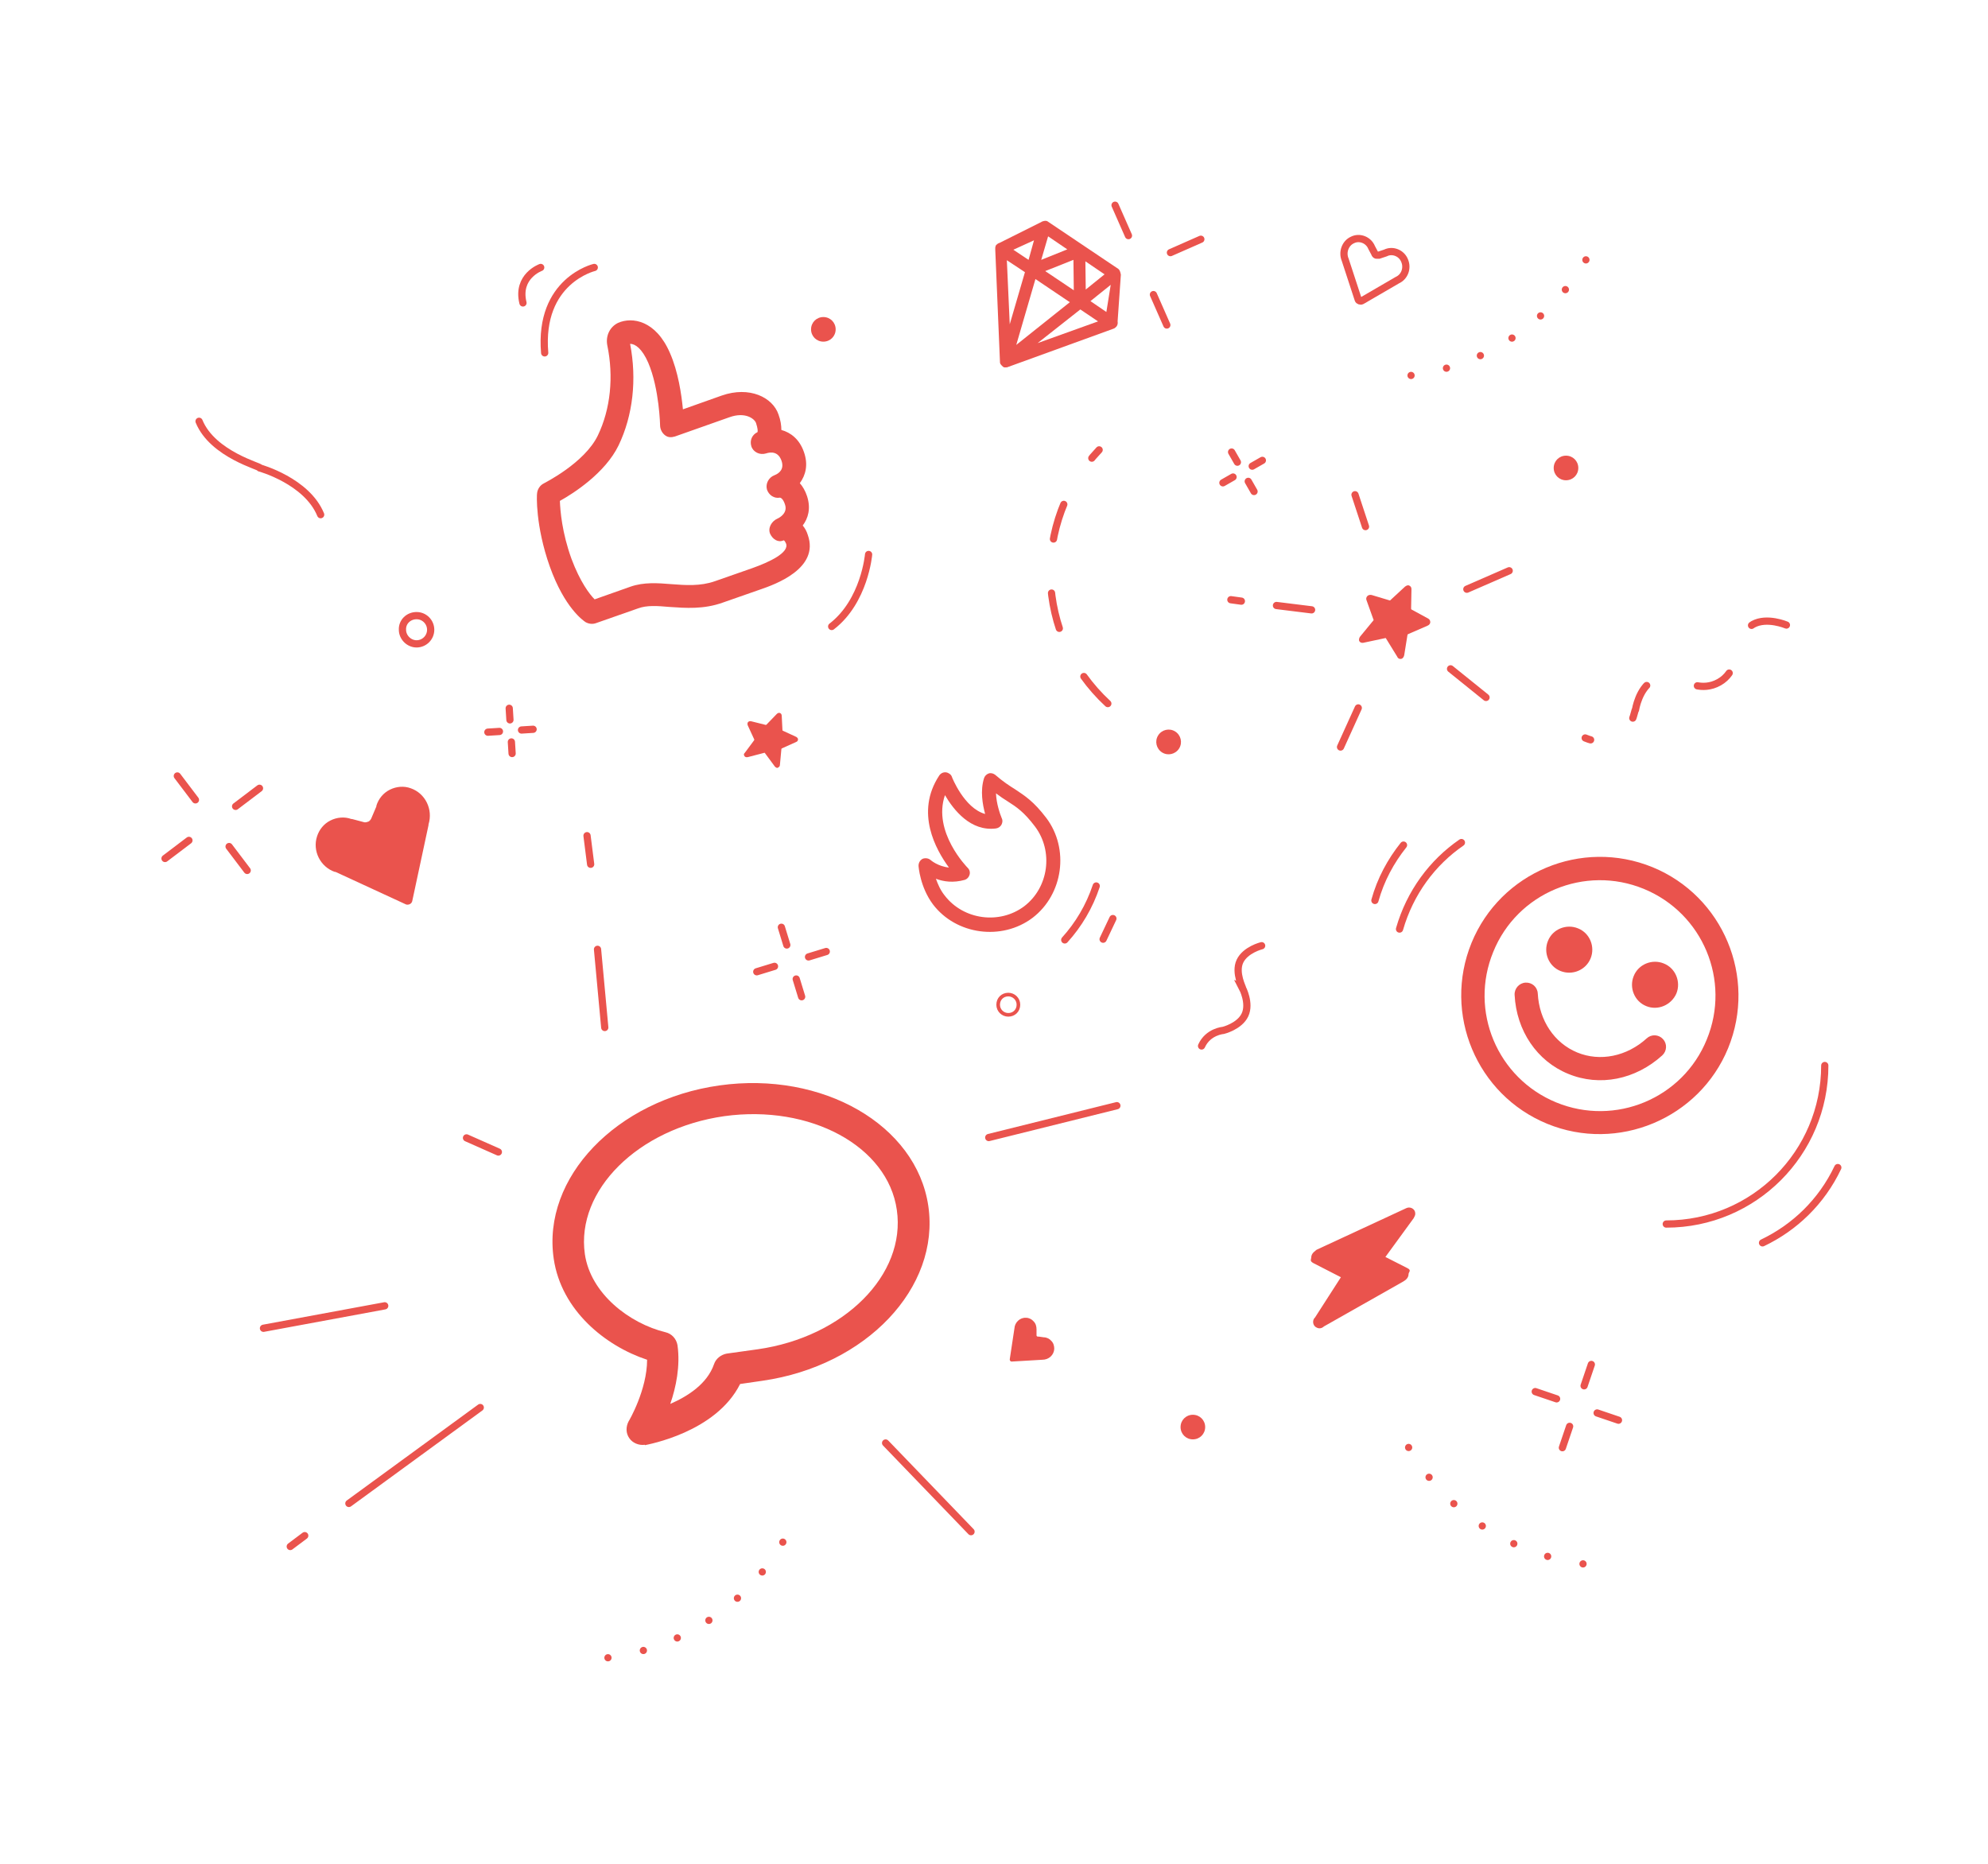 <?xml version="1.0" encoding="utf-8"?>
<!-- Generator: Adobe Illustrator 19.0.0, SVG Export Plug-In . SVG Version: 6.00 Build 0)  -->
<svg version="1.1" id="Layer_1" xmlns="http://www.w3.org/2000/svg" xmlns:xlink="http://www.w3.org/1999/xlink" x="0px" y="0px"
	 viewBox="0 0 549.3 515" style="enable-background:new 0 0 549.3 515;" xml:space="preserve">
<style type="text/css">
	.st0{fill-rule:evenodd;clip-rule:evenodd;fill:none;stroke:#EA534D;stroke-width:2;stroke-linecap:round;stroke-miterlimit:10;}
	.st1{fill-rule:evenodd;clip-rule:evenodd;fill:none;stroke:#EA534D;stroke-miterlimit:10;}
	
		.st2{fill-rule:evenodd;clip-rule:evenodd;fill:none;stroke:#EA534D;stroke-width:2;stroke-linecap:round;stroke-miterlimit:10;stroke-dasharray:10,15;}
	
		.st3{fill-rule:evenodd;clip-rule:evenodd;fill:none;stroke:#EA534D;stroke-width:2;stroke-linecap:round;stroke-miterlimit:10;stroke-dasharray:0,10;}
	.st4{fill-rule:evenodd;clip-rule:evenodd;fill:#EA534D;}
	.st5{fill:#EA534D;}
</style>
<path id="XMLID_237_" class="st0" d="M132.7,388.9l-36.3,26.5"/>
<path id="XMLID_235_" class="st0" d="M405.3,162.8l11.7-5.1"/>
<path id="XMLID_233_" class="st0" d="M377.3,145.5l-2.9-8.8"/>
<path id="XMLID_231_" class="st0" d="M400.8,184.8l9.8,7.9"/>
<path id="XMLID_229_" class="st0" d="M167.1,283.9l-2-21.6"/>
<path id="XMLID_227_" class="st0" d="M164.2,73.9c0,0-15.4,3.6-13.7,23.6"/>
<path id="XMLID_225_" class="st0" d="M149.4,73.9c0,0-6.7,2.4-4.9,9.8"/>
<path id="XMLID_223_" class="st0" d="M240,153.2c0,0-1.1,12.9-10.2,19.9"/>
<path id="XMLID_221_" class="st0" d="M115.1,170.1c2.2,0,3.9,1.8,3.9,3.9c0,2.2-1.8,3.9-3.9,3.9s-3.9-1.8-3.9-3.9
	C111.1,171.8,112.9,170.1,115.1,170.1z"/>
<path id="XMLID_219_" class="st1" d="M278.6,274.8c1.5,0,2.8,1.2,2.8,2.8s-1.2,2.8-2.8,2.8c-1.5,0-2.8-1.2-2.8-2.8
	S277,274.8,278.6,274.8z"/>
<path id="XMLID_217_" class="st2" d="M306.1,194.4c-20.2-18.7-21.3-50.1-2.4-70.1"/>
<path id="XMLID_215_" class="st3" d="M437.4,432.1c-22.3-3-40.4-16.7-49.9-35.3"/>
<path id="XMLID_213_" class="st3" d="M216.3,426.1c-11.3,19.4-31.1,30.8-51.9,32.3"/>
<path id="XMLID_211_" class="st3" d="M438.2,71.8c-11.3,19.4-31.1,30.8-51.9,32.3"/>
<path id="XMLID_209_" class="st4" d="M227.5,87.6c1.9,0,3.4,1.5,3.4,3.4c0,1.9-1.5,3.4-3.4,3.4s-3.4-1.5-3.4-3.4
	C224.1,89.1,225.6,87.6,227.5,87.6z"/>
<path id="XMLID_207_" class="st4" d="M324.7,202.1c1.6,1,2.1,3.1,1.1,4.7c-1,1.6-3.1,2.1-4.7,1.1c-1.6-1-2.1-3.1-1.1-4.7
	C321,201.6,323.1,201.1,324.7,202.1z"/>
<path id="XMLID_205_" class="st4" d="M329.6,390.9c1.9,0,3.4,1.5,3.4,3.4s-1.5,3.4-3.4,3.4c-1.9,0-3.4-1.5-3.4-3.4
	S327.7,390.9,329.6,390.9z"/>
<path id="XMLID_203_" class="st4" d="M432.7,125.9c1.9,0,3.4,1.5,3.4,3.4c0,1.9-1.5,3.4-3.4,3.4c-1.9,0-3.4-1.5-3.4-3.4
	C429.3,127.4,430.8,125.9,432.7,125.9z"/>
<path id="XMLID_201_" class="st0" d="M223.4,264.4l4.9-1.5"/>
<path id="XMLID_199_" class="st0" d="M209.1,268.5l4.9-1.5"/>
<path id="XMLID_197_" class="st0" d="M220,270.5l1.5,4.9"/>
<path id="XMLID_195_" class="st0" d="M215.9,256.2l1.5,4.9"/>
<path id="XMLID_193_" class="st0" d="M441.3,390.4l5.9,2"/>
<path id="XMLID_191_" class="st0" d="M424.2,384.5l5.9,2"/>
<path id="XMLID_189_" class="st0" d="M433.7,394.1l-2,5.9"/>
<path id="XMLID_187_" class="st0" d="M439.7,377l-2,5.9"/>
<path id="XMLID_185_" class="st0" d="M63.3,233.9l5,6.6"/>
<path id="XMLID_183_" class="st0" d="M49,214.4l5,6.6"/>
<path id="XMLID_181_" class="st0" d="M52.2,232.2l-6.6,5"/>
<path id="XMLID_179_" class="st0" d="M71.7,217.8l-6.6,5"/>
<path id="XMLID_177_" class="st0" d="M141.3,205l0.2,3.2"/>
<path id="XMLID_175_" class="st0" d="M140.7,195.7l0.2,3.2"/>
<path id="XMLID_173_" class="st0" d="M138,202.1l-3.2,0.2"/>
<path id="XMLID_171_" class="st0" d="M147.3,201.5l-3.2,0.2"/>
<path id="XMLID_169_" class="st0" d="M344.9,133l1.6,2.8"/>
<path id="XMLID_167_" class="st0" d="M340.3,124.9l1.6,2.8"/>
<path id="XMLID_165_" class="st0" d="M340.7,131.8l-2.8,1.6"/>
<path id="XMLID_163_" class="st0" d="M348.8,127.2l-2.8,1.6"/>
<path id="XMLID_161_" class="st0" d="M323.4,69.8l8.4-3.7"/>
<path id="XMLID_159_" class="st0" d="M318.7,81.4l3.7,8.4"/>
<path id="XMLID_157_" class="st0" d="M308.1,56.7l3.7,8.4"/>
<path id="XMLID_155_" class="st0" d="M504.2,294.4c0,24.2-19.6,43.8-43.8,43.8"/>
<path id="XMLID_153_" class="st0" d="M507.8,322.6c-4.5,9.5-12,16.6-20.8,20.8"/>
<path id="XMLID_151_" class="st0" d="M386.7,256.7c2.9-10.1,9.1-18.4,17.1-23.9"/>
<path id="XMLID_149_" class="st0" d="M379.9,248.8c1.6-5.8,4.4-10.9,7.9-15.3"/>
<path id="XMLID_146_" class="st0" d="M302.9,244.8c-1.9,5.7-4.9,10.7-8.7,14.9"/>
<path id="XMLID_144_" class="st0" d="M307.5,253.8l-2.7,5.7"/>
<path id="XMLID_142_" class="st0" d="M273.2,314.3l35.4-8.8"/>
<path id="XMLID_140_" class="st0" d="M84.2,424.3l-4,3"/>
<path id="XMLID_137_" class="st0" d="M163.2,238.8l-1-7.9"/>
<path id="XMLID_133_" class="st0" d="M137.7,318.3l-8.8-3.9"/>
<path id="XMLID_129_" class="st0" d="M244.7,398.7l23.6,24.5"/>
<path id="XMLID_125_" class="st0" d="M106.3,360.8L72.8,367"/>
<path id="XMLID_119_" class="st5" d="M178.1,399.2c-1.6,0.2-3.3-0.5-4.2-1.8c-1-1.4-1-3.2-0.2-4.7c0.1-0.1,5.1-8.7,5.1-17
	c-11.5-3.8-23.7-13.6-25.8-27.9c-3.3-22.4,17.3-43.9,45.8-47.9c28.5-4,54.4,10.9,57.7,33.3c3.3,22.6-17.2,44.2-45.8,48.3l-6.2,0.9
	c-6.7,13.4-25.5,16.7-26.3,16.9C178.2,399.2,178.2,399.2,178.1,399.2z M200.1,308.4c-23.8,3.4-41,20.5-38.5,38.1
	c1.6,11,12.4,19.2,22.3,21.6c1.7,0.4,3,1.8,3.3,3.6c0.8,5.7-0.4,11.6-2,16.2c4.8-2.1,10.2-5.5,12.1-11c0.5-1.5,1.9-2.6,3.5-2.9
	l8.6-1.2c23.8-3.4,41-20.6,38.4-38.5C245.3,316.7,223.9,305.1,200.1,308.4z"/>
<path id="XMLID_115_" class="st4" d="M113.5,217.8c-1.9-0.7-4-0.5-5.8,0.4l0,0c-1.8,0.9-3.1,2.5-3.7,4.4c0,0,0,0,0,0.1
	c0,0,0,0.1,0,0.1l-1.4,3.3c0,0.1-0.1,0.1-0.1,0.2c-0.1,0.1-0.1,0.2-0.2,0.3c0,0-0.1,0-0.1,0.1c-0.1,0.1-0.2,0.2-0.4,0.3
	c-0.2,0.1-0.4,0.1-0.7,0.2c0,0,0,0,0,0c-0.1,0-0.3,0-0.4,0l-3.4-0.9c0,0,0,0-0.1,0c0,0,0,0-0.1,0c-1.9-0.7-4-0.5-5.8,0.4l0,0
	c-1.8,0.9-3.1,2.5-3.7,4.4c-1.3,4,0.9,8.4,4.9,9.8c0,0,0,0,0.1,0c0,0,0.1,0,0.1,0l19.5,9c0.6,0.2,1.5-0.1,1.7-0.9l4.5-21
	c0,0,0,0,0-0.1c0,0,0-0.1,0-0.1C119.7,223.6,117.5,219.2,113.5,217.8z"/>
<path id="XMLID_111_" class="st4" d="M291.3,372.7c0-0.8-0.2-1.6-0.8-2.2l0,0c-0.5-0.6-1.3-1-2.1-1c0,0,0,0,0,0c0,0,0,0,0,0
	l-1.4-0.2c0,0,0,0-0.1,0c-0.1,0-0.1,0-0.2,0c0,0,0,0,0,0c-0.1,0-0.1-0.1-0.2-0.1c-0.1-0.1-0.1-0.2-0.1-0.3c0,0,0,0,0,0
	c0-0.1,0-0.1,0-0.2l0-1.4c0,0,0,0,0,0c0,0,0,0,0,0c0-0.8-0.2-1.6-0.8-2.2l0,0c-0.5-0.6-1.3-1-2.1-1c-1.7-0.1-3.1,1.3-3.2,2.9
	c0,0,0,0,0,0c0,0,0,0,0,0l-1.3,8.6c0,0.3,0.2,0.6,0.5,0.6l8.5-0.5c0,0,0,0,0,0c0,0,0,0,0,0C289.8,375.7,291.2,374.4,291.3,372.7z"/>
<path id="XMLID_107_" class="st0" d="M388.1,72c-0.4-1-1.2-1.8-2.2-2.2l0,0c-1-0.4-2.1-0.4-3.1,0.1c0,0,0,0,0,0c0,0,0,0,0,0
	l-1.8,0.6c0,0-0.1,0-0.1,0c-0.1,0-0.1,0-0.2,0c0,0,0,0-0.1,0c-0.1,0-0.2,0-0.3,0c-0.1,0-0.2-0.1-0.3-0.2c0,0,0,0,0,0
	c-0.1-0.1-0.1-0.1-0.1-0.2l-0.9-1.7c0,0,0,0,0,0c0,0,0,0,0,0c-0.4-1-1.2-1.8-2.2-2.2l0,0c-1-0.4-2.1-0.4-3.1,0.1
	c-2,0.9-2.9,3.4-2,5.5c0,0,0,0,0,0c0,0,0,0,0,0l3.6,11c0.1,0.3,0.6,0.5,1,0.3l9.8-5.7c0,0,0,0,0,0c0,0,0,0,0,0
	C388.1,76.5,389,74.1,388.1,72z"/>
<path id="XMLID_103_" class="st5" d="M386.6,182c-0.2-0.1-0.4-0.2-0.5-0.5l-3.2-5.2l-0.1,0l-6.1,1.3c-0.6,0.1-1.1-0.2-1.2-0.7
	c0-0.2,0-0.6,0.3-1l3.7-4.5c0,0,0.1-0.2,0-0.2l-1.9-5.3c-0.2-0.4-0.1-0.9,0.2-1.2c0.3-0.3,0.7-0.4,1.2-0.3l5,1.5c0,0,0.2,0,0.2-0.1
	l4-3.7c0.4-0.3,0.8-0.5,1.2-0.3c0.4,0.2,0.6,0.5,0.6,1l-0.1,5.4c0,0.1,0.1,0.2,0.1,0.2l4.6,2.5c0.4,0.2,0.6,0.6,0.6,1
	c0,0.4-0.3,0.8-0.8,1l-5.3,2.3c-0.1,0-0.1,0.1-0.2,0.2L388,181c-0.1,0.5-0.3,0.7-0.5,0.9C387.2,182.1,386.9,182.1,386.6,182z"/>
<path id="XMLID_99_" class="st5" d="M214.5,212.1c-0.2-0.1-0.3-0.2-0.4-0.3l-2.8-3.8l-0.1,0l-4.6,1.2c-0.5,0.1-0.9-0.1-1-0.5
	c-0.1-0.2-0.1-0.4,0.2-0.7l2.6-3.5c0,0,0-0.1,0-0.2l-1.8-3.9c-0.1-0.3-0.1-0.7,0.1-0.9c0.2-0.2,0.5-0.3,0.9-0.2l4,1
	c0,0,0.1,0,0.2-0.1l2.8-2.9c0.3-0.3,0.6-0.4,0.9-0.3c0.3,0.1,0.5,0.4,0.5,0.8l0.2,4c0,0,0.1,0.1,0.1,0.1l3.7,1.7
	c0.3,0.2,0.5,0.4,0.5,0.7c0,0.3-0.2,0.6-0.5,0.7l-4,1.8c0,0-0.1,0.1-0.1,0.2l-0.4,4.3c0,0.4-0.2,0.6-0.4,0.7
	C214.9,212.2,214.7,212.2,214.5,212.1z"/>
<path id="XMLID_93_" class="st5" d="M427.5,310.5c-19.5-8-28.9-30.4-20.9-50c8-19.5,30.4-28.9,50-20.9c19.5,8,28.9,30.4,20.9,50
	C469.5,309.1,447,318.5,427.5,310.5z M454.2,245.6c-16.3-6.7-35,1.1-41.6,17.4c-6.7,16.3,1.1,34.9,17.4,41.6
	c16.3,6.7,35-1.1,41.6-17.4C478.3,270.9,470.5,252.3,454.2,245.6z"/>
<path id="XMLID_89_" class="st5" d="M433.3,296.7c-8.6-3.5-14.3-11.9-14.8-21.8c-0.1-1.8,1.3-3.3,3-3.4c1.8-0.1,3.3,1.2,3.4,3
	c0.4,7.5,4.6,13.7,10.9,16.3c6.3,2.6,13.7,1.1,19.2-3.9c1.3-1.2,3.3-1.1,4.5,0.2c1.2,1.3,1.1,3.3-0.2,4.5
	C451.9,298.3,442,300.3,433.3,296.7z"/>
<path id="XMLID_85_" class="st5" d="M454.9,278c-3.3-1.3-4.8-5.1-3.5-8.3c1.3-3.3,5.1-4.8,8.3-3.5c3.3,1.3,4.8,5.1,3.5,8.3
	C461.8,277.7,458.1,279.3,454.9,278z"/>
<path id="XMLID_81_" class="st5" d="M431.2,268.3c-3.3-1.3-4.8-5.1-3.5-8.3c1.3-3.3,5.1-4.8,8.3-3.5c3.3,1.3,4.8,5.1,3.5,8.3
	C438.2,268,434.5,269.6,431.2,268.3z"/>
<path id="XMLID_50_" class="st4" d="M389.2,352c0,1.2-1,1.8-1.5,2.1l-21.9,12.4c-0.5,0.5-1.3,0.7-2,0.3c-0.1,0-0.1-0.1-0.2-0.1
	c-0.8-0.5-1-1.6-0.5-2.4l0.1-0.1c0,0,0-0.1,0.1-0.1l7.2-11.2l-7.6-3.9c-1.1-0.6-0.6-1-0.6-1.5c0-1.3,1.2-1.9,1.5-2.2l24.8-11.5
	c0.9-0.4,1.9,0,2.3,0.8c0.2,0.5,0.2,1,0,1.4c-0.1,0.2-0.2,0.4-0.3,0.6l-7.8,10.7l6.1,3.1C390.1,351,389.2,351.5,389.2,352z"/>
<path id="XMLID_44_" class="st5" d="M285.3,253.6c-8.5,6.4-21.1,4.7-27.5-3.7c-3.6-4.8-4-10.5-4-10.7c0-0.8,0.4-1.5,1.1-1.9
	c0.7-0.3,1.6-0.2,2.2,0.3c0.1,0.1,2.1,1.8,5.1,2.1c-3.6-4.9-9.4-15.2-2.7-25.4c0.4-0.6,1.1-1,1.9-0.9c0.7,0.1,1.4,0.6,1.6,1.2
	c0,0.1,3.4,8.7,9.2,10.3c-0.7-2.6-1.4-6.4-0.3-9.9c0.2-0.6,0.7-1.1,1.3-1.3c0.6-0.2,1.3,0,1.8,0.4c2.2,1.9,3.9,3,5.5,4
	c2.7,1.8,5.1,3.3,8.6,7.9C295.5,234.5,293.8,247.1,285.3,253.6z M258.6,242.8c0.5,1.4,1.2,3.1,2.4,4.6c5.2,6.8,15.2,8.1,22,3
	c6.8-5.2,8.1-15.2,3-22c-3.1-4.1-5.1-5.4-7.6-7c-1-0.6-2-1.3-3.2-2.2c0.1,2.8,1.1,5.7,1.6,6.9c0.3,0.6,0.2,1.2-0.1,1.8
	c-0.3,0.5-0.8,0.9-1.5,1c-7,0.9-11.7-5.1-14.1-9.2c-3.5,10.2,6.2,20,6.3,20.1c0.5,0.5,0.7,1.2,0.5,1.9c-0.2,0.7-0.7,1.2-1.3,1.4
	C263.4,244,260.7,243.6,258.6,242.8z"/>
<path id="XMLID_14_" class="st5" d="M309,74.3l-19.5-13.1c-0.4-0.3-1-0.2-1.5,0c0,0,0,0,0,0c-0.1,0-0.1,0-0.2,0.1l-11.6,5.8
	c-0.4,0.1-0.8,0.4-1.1,0.8c0,0,0,0,0,0.1c0,0,0,0.1,0,0.1c-0.1,0.1-0.1,0.2-0.1,0.4c0,0,0,0,0,0c0,0.1,0,0.3,0,0.4c0,0,0,0,0,0.1
	l1.3,31c0,0,0,0,0,0l0,0c0,0.2,0,0.3,0.1,0.5c0,0,0,0.1,0.1,0.1c0,0.1,0.1,0.2,0.2,0.3c0,0,0.1,0.1,0.1,0.1c0.1,0.1,0.2,0.2,0.3,0.3
	c0.1,0.1,0.3,0.2,0.4,0.2c0,0,0.1,0,0.1,0c0.1,0,0.2,0,0.3,0c0,0,0.1,0,0.1,0c0.2,0,0.3,0,0.5-0.1l0,0c0,0,0,0,0,0l29.2-10.6
	c0,0,0,0,0,0c0.3-0.1,0.5-0.3,0.7-0.5c0,0,0,0,0.1-0.1c0,0,0,0,0,0c0.3-0.4,0.4-0.9,0.3-1.4l0.9-12.9
	C309.6,75.4,309.5,74.7,309,74.3z M305.7,86.2l-4.4-3l5.6-4.5L305.7,86.2z M294.9,68.9l-7.2,2.9l1.9-6.5L294.9,68.9z M286.1,77.1
	l9.5,6.4l-14.8,11.8L286.1,77.1z M288.8,74.9l7.8-3.1l0.1,8.4L288.8,74.9z M299.9,72.2l5.3,3.6L300,80L299.9,72.2z M284.2,71.8
	L280,69l5.7-2.6L284.2,71.8z M283.2,75.2L279,89.6l-0.8-17.7L283.2,75.2z M298.5,85.5l4.9,3.3l-16.7,6L298.5,85.5z"/>
<path id="XMLID_26_" class="st5" d="M210,162.9l-10.3,3.6c-5.3,1.9-10.3,1.5-14.7,1.2c-3.4-0.3-6.3-0.5-8.7,0.4l-11.7,4.1
	c-0.9,0.3-1.9,0.2-2.8-0.3c-0.6-0.4-5.8-3.9-9.9-15.4c-4-11.3-3.6-19.9-3.5-20.2c0.1-1.1,0.8-2.2,1.8-2.7c0.1-0.1,11.3-5.6,15-13.3
	c3.5-7.3,4.4-16.2,2.6-24.9c-0.5-2.6,0.7-5.1,3-6.2c3.9-1.7,10.4-0.7,14.3,8.3c2.3,5.2,3.2,11.5,3.6,15.6l10.7-3.8
	c7.7-2.7,14.1,0.5,15.7,5.2c0.6,1.6,0.8,3.1,0.8,4.3c2.6,0.7,5,2.6,6.2,6c1.3,3.6,0.5,6.5-1.1,8.7c0.8,0.9,1.5,2.1,2,3.6
	c1.1,3.4,0.3,6.1-1.2,8.1c0.6,0.7,1.1,1.6,1.4,2.6C226.5,157.1,214.1,161.5,210,162.9z M164.3,165.6l9.9-3.5c3.7-1.3,7.6-1,11.3-0.7
	c3.9,0.3,8,0.6,12-0.8l10.3-3.6c4.8-1.7,10.3-4.3,9.4-6.8c-0.2-0.4-0.4-0.9-0.7-0.9c-1.5,0.7-3-0.3-3.7-1.8c-0.7-1.6,0.4-3.5,2-4.2
	c0.7-0.3,2.9-1.6,2.1-3.9c-0.5-1.6-1.2-1.9-1.4-1.9c-1.6,0.3-3.1-0.7-3.6-2.3c-0.4-1.6,0.5-3.3,2.1-3.9c1.3-0.5,2.8-1.7,1.9-4.1
	c-0.9-2.4-2.8-2.4-4.3-1.9c-1.7,0.5-3.5-0.4-4-2c-0.5-1.6,0.2-3.2,1.7-3.9c0.1-0.2,0.1-1-0.4-2.5c-0.4-1.2-3-3.2-7.4-1.6l-15,5.3
	c-1,0.3-1.9,0.3-2.7-0.3c-0.8-0.6-1.3-1.5-1.4-2.5c0-0.1-0.2-10.4-3.3-17.6c-1.7-3.9-3.6-5.2-5-5.2c1.9,9.8,0.8,19.8-3.2,28.1
	c-3.7,7.6-12.4,13.2-16.2,15.3c0.1,2.8,0.6,8.8,3.2,16C160.3,160.8,162.9,164.2,164.3,165.6z"/>
<path id="XMLID_17_" class="st2" d="M493.6,172.7c0,0-5.4-2.3-9.2-0.2c-3.8,2.2-4.7,8-4.7,8s0,0.1,0,0c-0.2-0.4,0.1,5.3-4.7,8
	c-4.8,2.7-9.2-0.2-9.2-0.2s-5.4-2.3-9.2-0.2c-3.8,2.2-4.7,8-4.7,8s0,0.1,0,0c-0.2-0.3-0.9,5.8-4.7,8s-9.2-0.2-9.2-0.2"/>
<path id="XMLID_15_" class="st0" d="M332,289c1.8-4,6-4.3,6-4.3s4.5-1.1,6-4.3c1.5-3.2-0.7-7.4-0.7-7.4s0,0,0,0
	c0.2,0.1-2.2-4.2-0.7-7.4c1.5-3.2,6-4.3,6-4.3"/>
<path id="XMLID_11_" class="st0" d="M88.6,142.2c-3.8-9.3-16.8-12.9-16.8-12.9s-0.1,0,0,0c0.7-0.3-13-3.6-16.8-12.9"/>
<path id="XMLID_9_" class="st0" d="M375.3,195.6l-4.9,10.8"/>
<path id="XMLID_7_" class="st0" d="M362.4,168.5l-9.7-1.2"/>
<path id="XMLID_4_" class="st0" d="M343,166.1l-2.9-0.4"/>
</svg>
